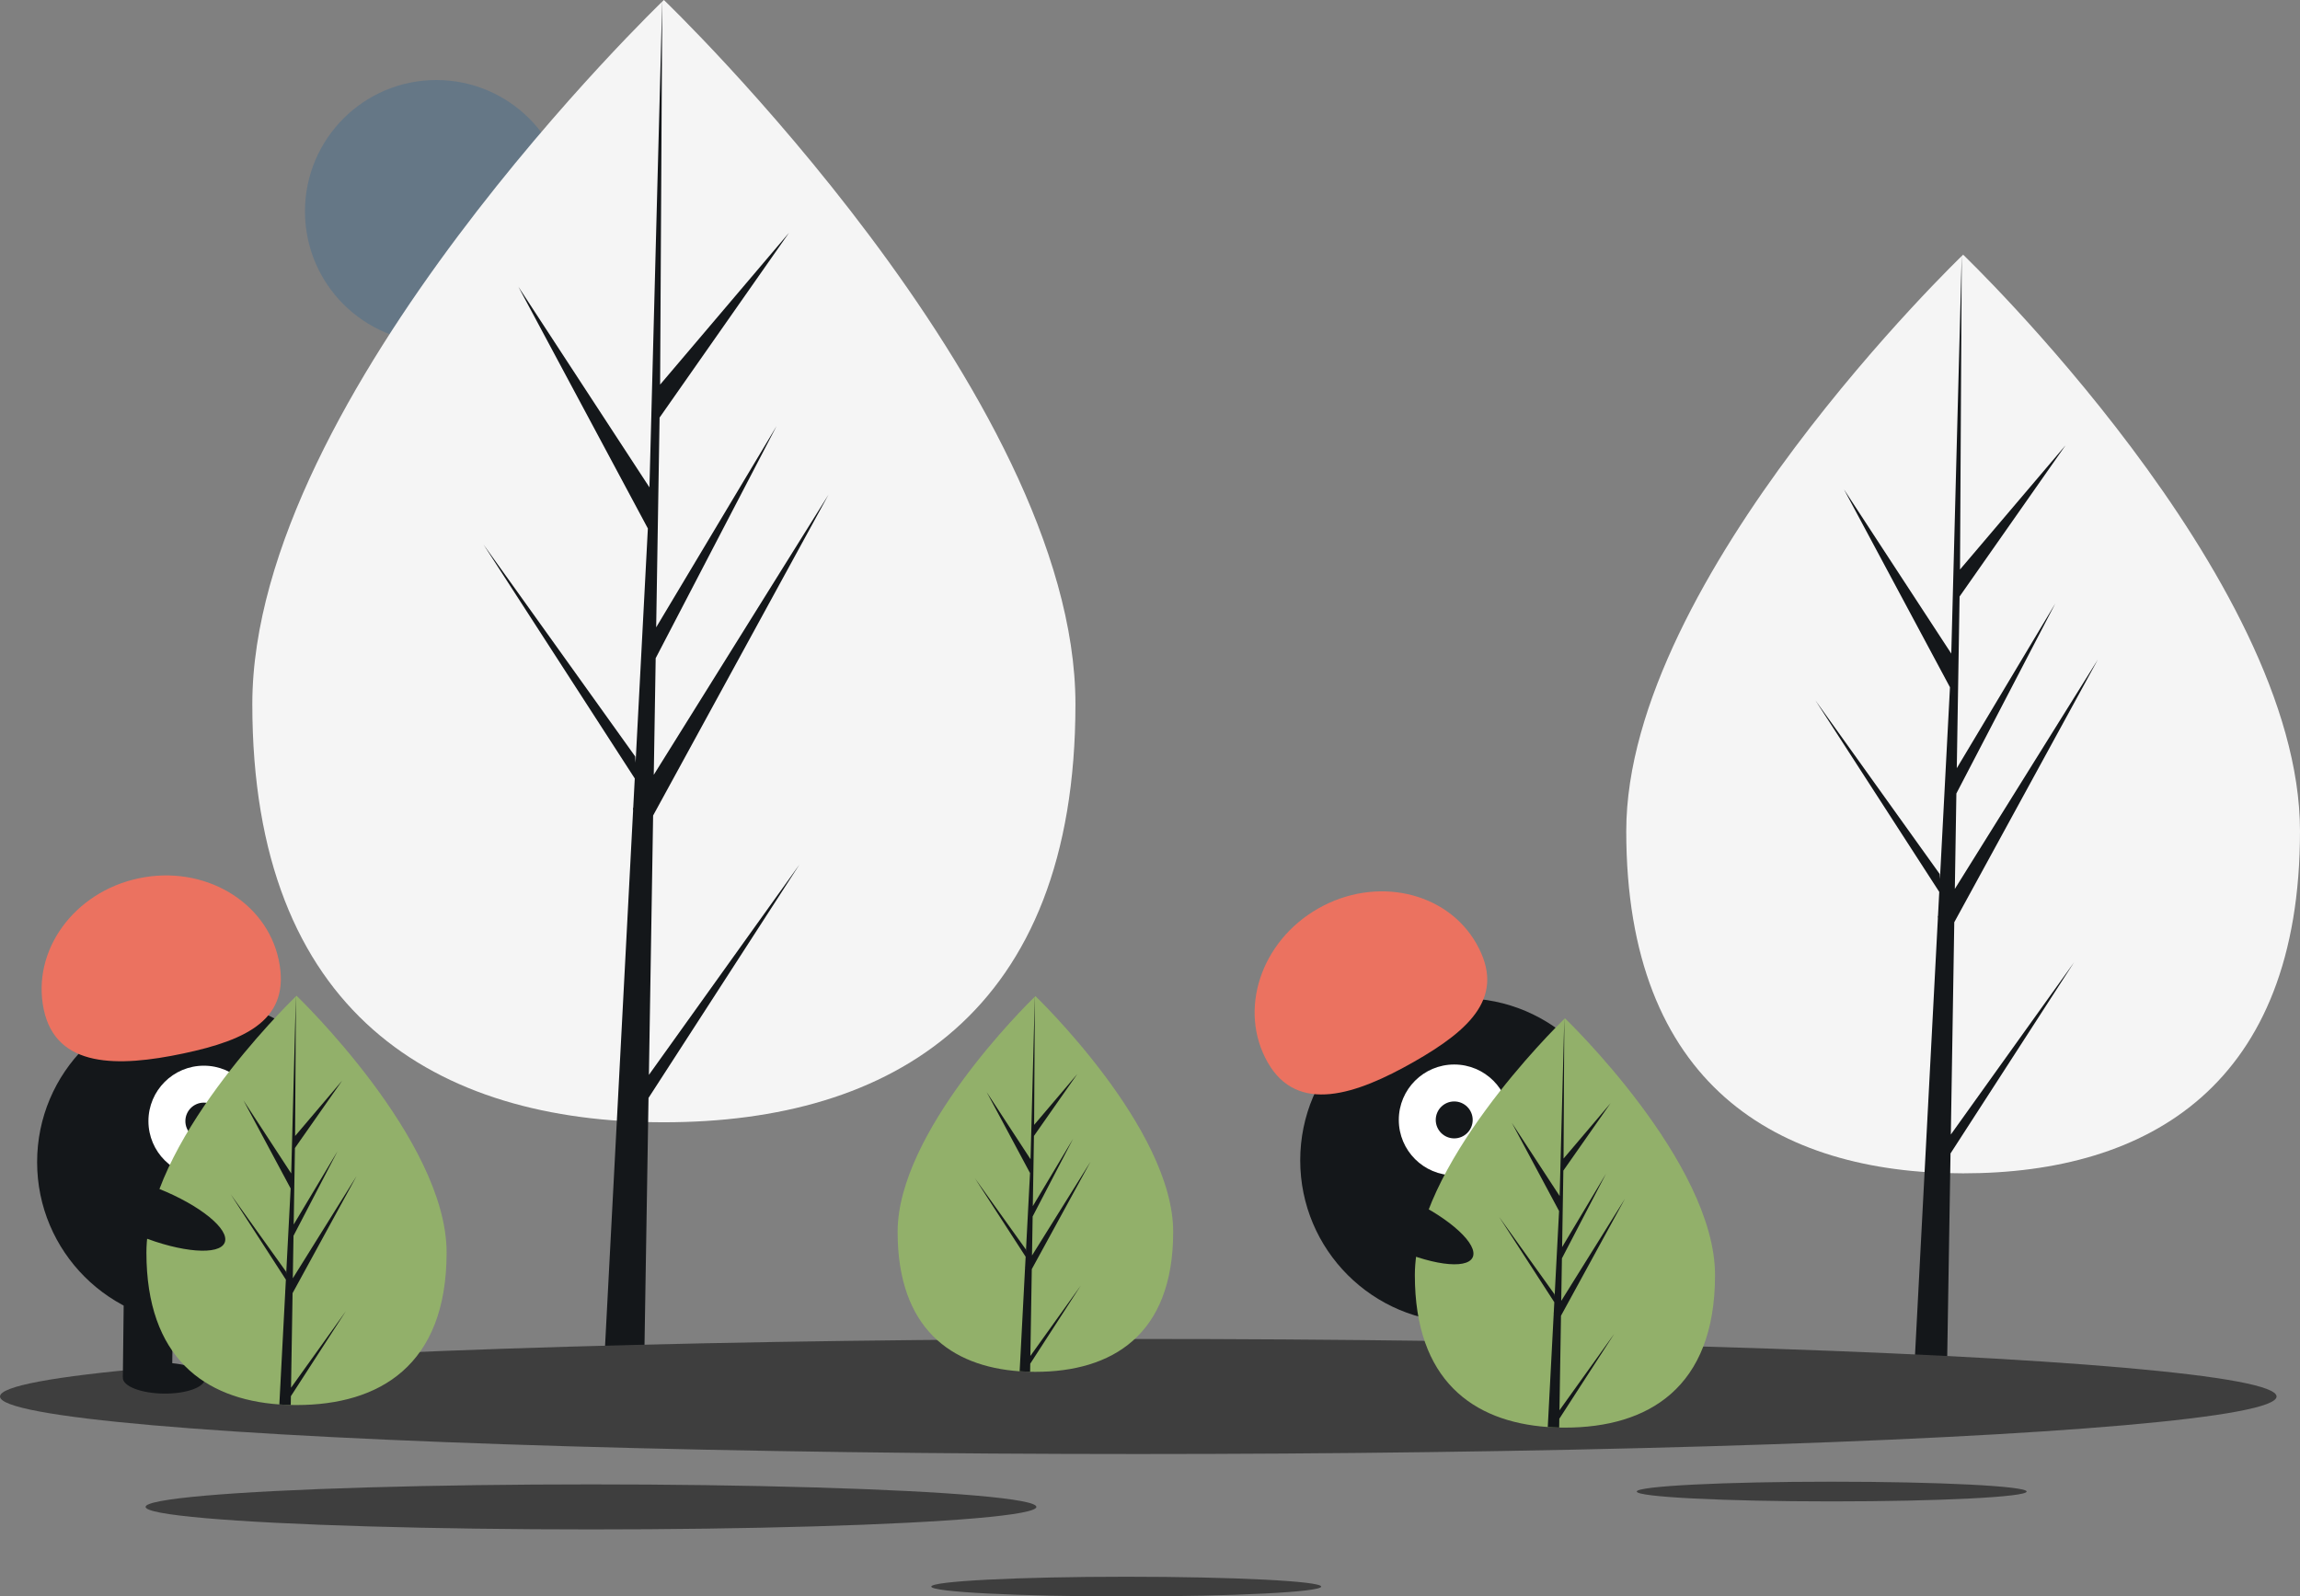 <?xml version="1.0" encoding="UTF-8"?>
<svg width="1120.6" height="777.92" data-name="Layer 1" version="1.1" viewBox="0 0 1120.6 777.92" xmlns="http://www.w3.org/2000/svg" xmlns:cc="http://creativecommons.org/ns#" xmlns:dc="http://purl.org/dc/elements/1.1/" xmlns:rdf="http://www.w3.org/1999/02/22-rdf-syntax-ns#">
 <rect x="0" y="0" width="1120.6" height="777.92" fill="#808080" stroke="none"/>
 <title>not found</title>
 <g>
  <circle cx="212.59" cy="103" r="64" fill="#657786"/>
  <path transform="translate(-39.704 -61.042)" d="m563.68 404.16c0 151.01-89.774 203.74-200.52 203.74s-200.52-52.728-200.52-203.74 200.52-343.12 200.52-343.12 200.52 192.11 200.52 343.12z" fill="#f5f5f5"/>
  <polygon points="316.16 523.76 318.21 397.38 403.67 241.02 318.53 377.55 319.46 320.72 378.36 207.6 319.7 305.69 319.7 305.69 321.36 203.48 384.43 113.42 321.62 187.41 322.66 0 316.14 248.1 316.67 237.86 252.55 139.7 315.65 257.51 309.67 371.65 309.49 368.62 235.56 265.33 309.27 379.33 308.52 393.6 308.39 393.82 308.45 394.99 293.29 684.59 313.54 684.59 315.97 535 389.5 421.28" fill="#14171a"/>
  <path transform="translate(-39.704 -61.042)" d="m1160.3 466.01c0 123.61-73.484 166.77-164.13 166.77s-164.13-43.16-164.13-166.77 164.13-280.86 164.13-280.86 164.13 157.25 164.13 280.86z" fill="#f5f5f5"/>
  <polygon points="950.48 552.83 952.16 449.38 1022.1 321.4 952.43 433.15 953.18 386.64 1001.4 294.04 953.38 374.33 953.38 374.33 954.74 290.67 1006.4 216.95 954.95 277.51 955.8 124.11 950.47 327.19 950.91 318.81 898.41 238.46 950.06 334.89 945.17 428.33 945.03 425.85 884.51 341.29 944.84 434.61 944.23 446.29 944.12 446.47 944.17 447.43 931.76 684.48 948.34 684.48 950.33 562.04 1010.5 468.95" fill="#14171a"/>
 </g>
 <g fill="#3e3e3e">
  <ellipse cx="554.59" cy="680.48" rx="554.59" ry="28.034"/>
  <ellipse cx="892.44" cy="726.8" rx="94.989" ry="4.802"/>
  <ellipse cx="548.72" cy="773.11" rx="94.989" ry="4.802"/>
  <ellipse cx="287.94" cy="734.28" rx="217.01" ry="10.97"/>
 </g>
 <circle cx="97.084" cy="566.27" r="79" fill="#14171a"/>
 <rect transform="translate(-31.325 -62.31) rotate(.675)" x="99.805" y="689.02" width="24" height="43" fill="#14171a"/>
 <rect transform="translate(-31.315 -62.876) rotate(.675)" x="147.8" y="689.59" width="24" height="43" fill="#2f2e41"/>
 <ellipse transform="translate(-654.13 782.48) rotate(-89.325)" cx="119.55" cy="732.62" rx="7.5" ry="20" fill="#14171a"/>
 <ellipse transform="translate(-606.25 830.06) rotate(-89.325)" cx="167.55" cy="732.18" rx="7.5" ry="20" fill="#2f2e41"/>
 <circle cx="99.319" cy="546.29" r="27" fill="#fff"/>
 <circle cx="99.319" cy="546.29" r="9" fill="#14171a"/>
 <path transform="translate(-39.704 -61.042)" d="m61.026 552.95c-6.042-28.641 14.688-57.265 46.3-63.934s62.138 11.143 68.18 39.784-14.978 38.93-46.591 45.599-61.847 7.192-67.889-21.449z" fill="#eb7260"/>
 <g>
  <path transform="translate(-39.704 -61.042)" d="m257.3 671.38c0 55.076-32.74 74.306-73.13 74.306q-1.403 0-2.803-0.031c-1.871-0.04-3.725-0.129-5.556-0.254-36.451-2.58-64.771-22.799-64.771-74.021 0-53.008 67.739-119.9 72.827-124.85l0.009-0.009c0.196-0.192 0.294-0.285 0.294-0.285s73.13 70.065 73.13 125.14z" fill="#92b06a"/>
  <path transform="translate(-39.704 -61.042)" d="m181.5 737.26 26.747-37.374-26.814 41.477-0.071 4.291c-1.871-0.04-3.725-0.129-5.556-0.254l2.883-55.103-0.022-0.428 0.049-0.08 0.272-5.204-26.881-41.58 26.965 37.677 0.062 1.105 2.179-41.633-23.013-42.966 23.294 35.658 2.268-86.314 0.009-0.294v0.285l-0.379 68.064 22.911-26.983-23.004 32.847-0.606 37.276 21.391-35.774-21.48 41.259-0.339 20.723 31.056-49.791-31.171 57.023z" fill="#14171a"/>
  <circle cx="712.49" cy="565.42" r="79" fill="#14171a"/>
 </g>
 <g fill="#2f2e41">
  <rect transform="translate(-215.99 191.86) rotate(-17.083)" x="741.78" y="691.82" width="24" height="43"/>
  <rect transform="matrix(.956 -.294 .294 .956 -209.83 204.72)" x="787.66" y="677.72" width="24" height="43"/>
  <ellipse transform="translate(-220.86 196.83) rotate(-17.083)" cx="767.89" cy="732" rx="20" ry="7.5"/>
  <ellipse transform="translate(-214.42 209.56) rotate(-17.083)" cx="813.48" cy="716.95" rx="20" ry="7.5"/>
 </g>
 <circle cx="708.52" cy="545.71" r="27" fill="#fff"/>
 <circle cx="708.52" cy="545.71" r="9" fill="#14171a"/>
 <path transform="translate(-39.704 -61.042)" d="m657.36 578.74c-14.49-25.433-3.478-59.016 24.594-75.009s62.576-8.341 77.065 17.093-2.391 41.644-30.463 57.637-56.707 25.713-71.196 0.28z" fill="#eb7260"/>
 <g>
  <path transform="translate(-39.704 -61.042)" d="m611.3 661.3c0 50.557-30.054 68.21-67.13 68.21q-1.288 0-2.573-0.029c-1.718-0.037-3.419-0.119-5.1-0.233-33.461-2.368-59.457-20.929-59.457-67.948 0-48.659 62.181-110.06 66.852-114.6l0.008-0.008c0.18-0.176 0.27-0.262 0.27-0.262s67.13 64.316 67.13 114.87z" fill="#92b06a"/>
  <path transform="translate(-39.704 -61.042)" d="m541.72 721.77 24.553-34.307-24.614 38.074-0.065 3.939c-1.718-0.037-3.419-0.119-5.1-0.233l2.646-50.582-0.02-0.393 0.045-0.074 0.249-4.777-24.675-38.168 24.753 34.585 0.057 1.014 2-38.217-21.125-39.44 21.383 32.733 2.082-79.232 0.008-0.27v0.262l-0.348 62.48 21.031-24.769-21.117 30.152-0.556 34.217 19.636-32.839-19.718 37.874-0.311 19.023 28.508-45.706-28.614 52.344z" fill="#14171a"/>
  <path transform="translate(-39.704 -61.042)" d="m875.3 682.38c0 55.076-32.74 74.306-73.13 74.306q-1.403 0-2.803-0.031c-1.871-0.04-3.725-0.129-5.556-0.254-36.451-2.58-64.771-22.799-64.771-74.021 0-53.008 67.739-119.9 72.827-124.85l0.009-0.009c0.196-0.192 0.294-0.285 0.294-0.285s73.13 70.065 73.13 125.14z" fill="#92b06a"/>
 </g>
 <g fill="#14171a">
  <path transform="translate(-39.704 -61.042)" d="m799.5 748.26 26.747-37.374-26.814 41.477-0.071 4.291c-1.871-0.04-3.725-0.129-5.556-0.254l2.883-55.103-0.022-0.428 0.049-0.08 0.272-5.204-26.881-41.58 26.965 37.677 0.062 1.105 2.179-41.633-23.013-42.966 23.294 35.658 2.268-86.314 0.009-0.294v0.285l-0.379 68.064 22.911-26.983-23.004 32.847-0.606 37.276 21.391-35.774-21.48 41.259-0.339 20.723 31.056-49.791-31.171 57.023z"/>
  <ellipse transform="translate(-220.84 966.22) rotate(-64.626)" cx="721.52" cy="656.82" rx="12.4" ry="39.5"/>
  <ellipse transform="translate(-574.08 452.71) rotate(-68.158)" cx="112.52" cy="651.82" rx="12.4" ry="39.5"/>
 </g>
</svg>
